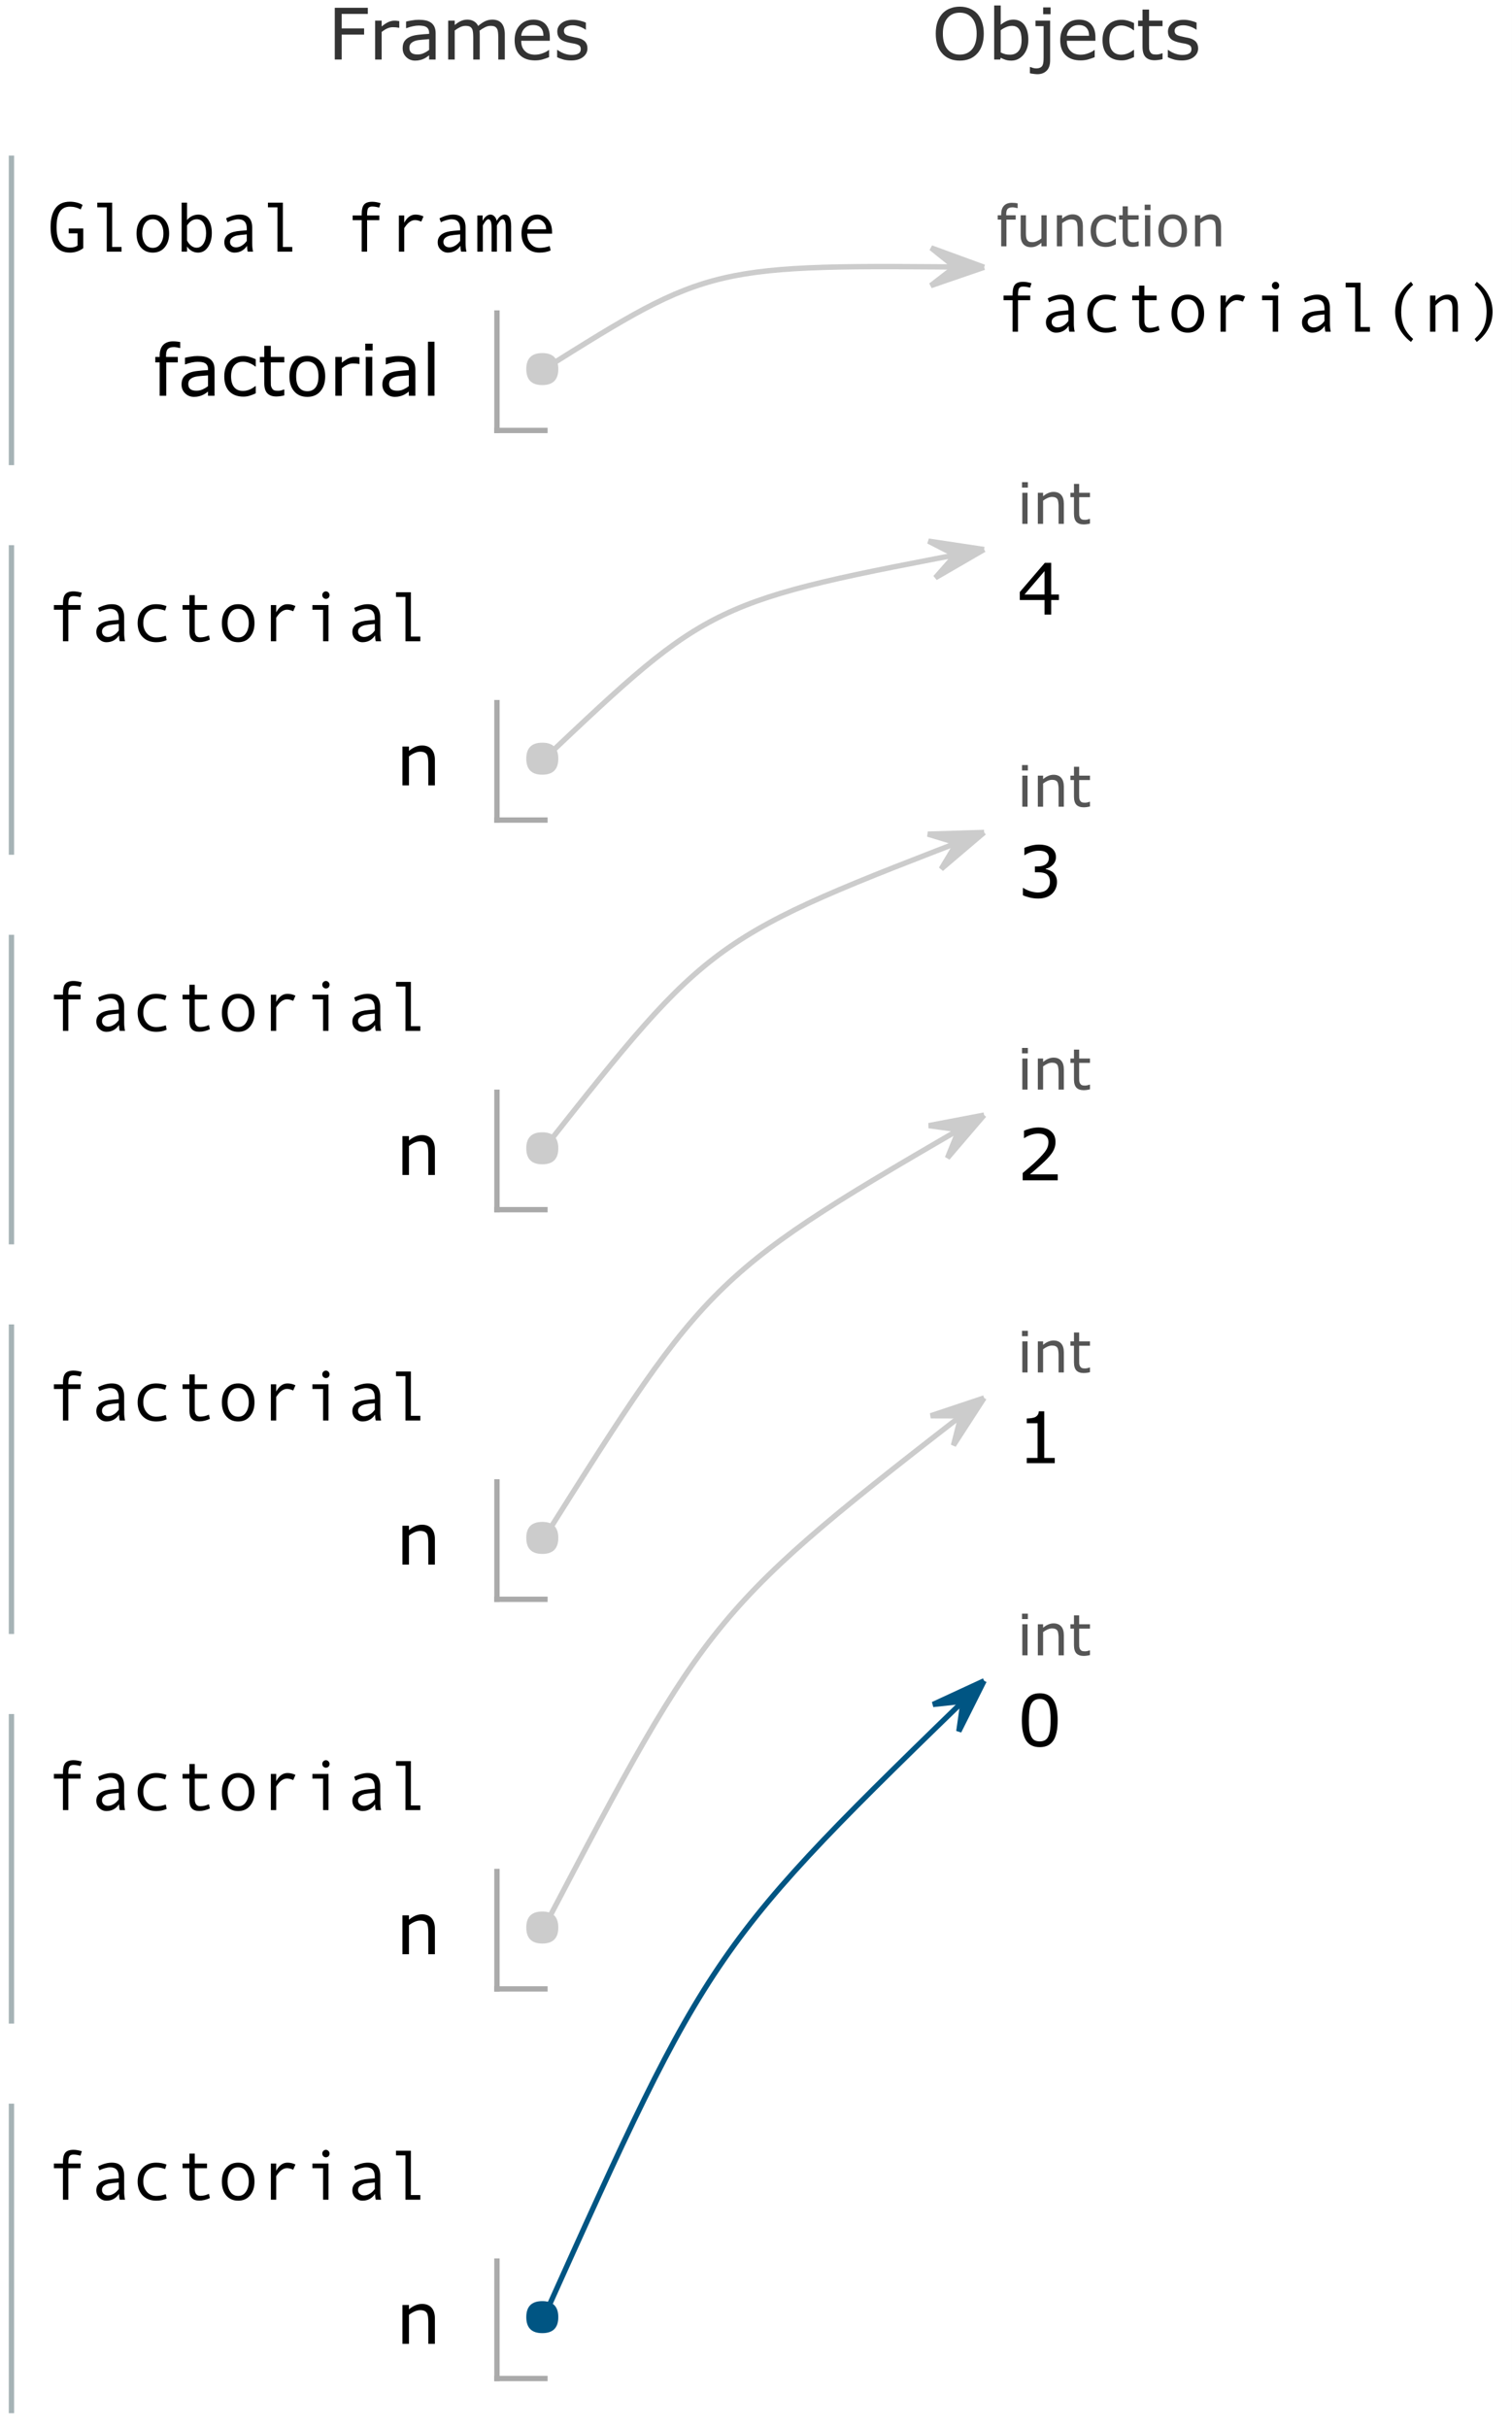 <?xml version="1.0" encoding="UTF-8"?>
<svg xmlns="http://www.w3.org/2000/svg" xmlns:xlink="http://www.w3.org/1999/xlink" width="318.833pt" height="511.827pt" viewBox="0 0 318.833 511.827" version="1.1">
<rect x="0" y="0" width="318.833" height="511.827" fill="#808080" stroke="none"/>
<defs>
<g>
<symbol overflow="visible" id="glyph0-0">
<path style="stroke:none;" d="M 1.875 0 L 1.875 -11.25 L 13.125 -11.25 L 13.125 0 Z M 2.812 -0.938 L 12.188 -0.938 L 12.188 -10.312 L 2.812 -10.312 Z M 2.812 -0.938 "/>
</symbol>
<symbol overflow="visible" id="glyph0-1">
<path style="stroke:none;" d="M 9.594 -9.656 C 10.039 -9.164 10.379 -8.566 10.609 -7.859 C 10.848 -7.148 10.969 -6.348 10.969 -5.453 C 10.969 -4.555 10.848 -3.75 10.609 -3.031 C 10.367 -2.32 10.031 -1.734 9.594 -1.266 C 9.145 -0.766 8.613 -0.391 8 -0.141 C 7.383 0.109 6.688 0.234 5.906 0.234 C 5.133 0.234 4.438 0.109 3.812 -0.141 C 3.188 -0.398 2.656 -0.773 2.219 -1.266 C 1.77 -1.742 1.426 -2.332 1.188 -3.031 C 0.957 -3.738 0.844 -4.547 0.844 -5.453 C 0.844 -6.336 0.957 -7.133 1.188 -7.844 C 1.426 -8.551 1.77 -9.156 2.219 -9.656 C 2.645 -10.133 3.176 -10.5 3.812 -10.75 C 4.457 -11.008 5.156 -11.141 5.906 -11.141 C 6.688 -11.141 7.383 -11.008 8 -10.75 C 8.625 -10.488 9.156 -10.125 9.594 -9.656 Z M 9.469 -5.453 C 9.469 -6.867 9.148 -7.957 8.516 -8.719 C 7.879 -9.488 7.008 -9.875 5.906 -9.875 C 4.801 -9.875 3.93 -9.488 3.297 -8.719 C 2.66 -7.957 2.344 -6.867 2.344 -5.453 C 2.344 -4.016 2.664 -2.914 3.312 -2.156 C 3.957 -1.406 4.82 -1.031 5.906 -1.031 C 6.988 -1.031 7.852 -1.406 8.5 -2.156 C 9.145 -2.914 9.469 -4.016 9.469 -5.453 Z M 9.469 -5.453 "/>
</symbol>
<symbol overflow="visible" id="glyph0-2">
<path style="stroke:none;" d="M 8.562 -4.156 C 8.562 -3.469 8.461 -2.848 8.266 -2.297 C 8.066 -1.754 7.805 -1.301 7.484 -0.938 C 7.141 -0.551 6.758 -0.258 6.344 -0.062 C 5.926 0.133 5.469 0.234 4.969 0.234 C 4.508 0.234 4.102 0.176 3.75 0.062 C 3.406 -0.051 3.066 -0.195 2.734 -0.375 L 2.641 0 L 1.359 0 L 1.359 -11.391 L 2.734 -11.391 L 2.734 -7.328 C 3.117 -7.641 3.523 -7.895 3.953 -8.094 C 4.391 -8.301 4.879 -8.406 5.422 -8.406 C 6.391 -8.406 7.156 -8.035 7.719 -7.297 C 8.281 -6.555 8.562 -5.508 8.562 -4.156 Z M 7.141 -4.109 C 7.141 -5.086 6.977 -5.828 6.656 -6.328 C 6.332 -6.836 5.812 -7.094 5.094 -7.094 C 4.688 -7.094 4.281 -7.004 3.875 -6.828 C 3.469 -6.66 3.086 -6.441 2.734 -6.172 L 2.734 -1.484 C 3.117 -1.305 3.453 -1.18 3.734 -1.109 C 4.016 -1.047 4.332 -1.016 4.688 -1.016 C 5.457 -1.016 6.055 -1.266 6.484 -1.766 C 6.922 -2.266 7.141 -3.047 7.141 -4.109 Z M 7.141 -4.109 "/>
</symbol>
<symbol overflow="visible" id="glyph0-3">
<path style="stroke:none;" d="M 3.906 -9.547 L 2.344 -9.547 L 2.344 -10.984 L 3.906 -10.984 Z M 3.812 0.203 C 3.812 1.16 3.566 1.879 3.078 2.359 C 2.586 2.848 1.938 3.094 1.125 3.094 C 0.926 3.094 0.664 3.07 0.344 3.031 C 0.031 3 -0.234 2.953 -0.453 2.891 L -0.453 1.578 L -0.375 1.578 C -0.238 1.629 -0.055 1.691 0.172 1.766 C 0.398 1.836 0.625 1.875 0.844 1.875 C 1.195 1.875 1.477 1.82 1.688 1.719 C 1.906 1.625 2.07 1.477 2.188 1.281 C 2.289 1.082 2.359 0.844 2.391 0.562 C 2.422 0.289 2.438 -0.039 2.438 -0.438 L 2.438 -7.031 L 0.734 -7.031 L 0.734 -8.188 L 3.812 -8.188 Z M 3.812 0.203 "/>
</symbol>
<symbol overflow="visible" id="glyph0-4">
<path style="stroke:none;" d="M 8.203 -3.953 L 2.172 -3.953 C 2.172 -3.441 2.242 -3 2.391 -2.625 C 2.547 -2.258 2.758 -1.957 3.031 -1.719 C 3.281 -1.477 3.578 -1.301 3.922 -1.188 C 4.273 -1.07 4.66 -1.016 5.078 -1.016 C 5.641 -1.016 6.203 -1.125 6.766 -1.344 C 7.328 -1.562 7.727 -1.781 7.969 -2 L 8.047 -2 L 8.047 -0.5 C 7.578 -0.301 7.098 -0.133 6.609 0 C 6.129 0.125 5.625 0.188 5.094 0.188 C 3.738 0.188 2.68 -0.176 1.922 -0.906 C 1.16 -1.645 0.781 -2.691 0.781 -4.047 C 0.781 -5.379 1.145 -6.438 1.875 -7.219 C 2.602 -8.008 3.562 -8.406 4.75 -8.406 C 5.852 -8.406 6.703 -8.082 7.297 -7.438 C 7.898 -6.789 8.203 -5.875 8.203 -4.688 Z M 6.859 -5 C 6.859 -5.727 6.676 -6.285 6.312 -6.672 C 5.957 -7.066 5.414 -7.266 4.688 -7.266 C 3.945 -7.266 3.359 -7.047 2.922 -6.609 C 2.484 -6.18 2.234 -5.645 2.172 -5 Z M 6.859 -5 "/>
</symbol>
<symbol overflow="visible" id="glyph0-5">
<path style="stroke:none;" d="M 7.406 -0.516 C 6.945 -0.297 6.508 -0.125 6.094 0 C 5.688 0.125 5.25 0.188 4.781 0.188 C 4.188 0.188 3.645 0.098 3.156 -0.078 C 2.664 -0.254 2.242 -0.516 1.891 -0.859 C 1.535 -1.211 1.258 -1.656 1.062 -2.188 C 0.863 -2.727 0.766 -3.359 0.766 -4.078 C 0.766 -5.422 1.129 -6.473 1.859 -7.234 C 2.598 -7.992 3.57 -8.375 4.781 -8.375 C 5.25 -8.375 5.707 -8.305 6.156 -8.172 C 6.613 -8.035 7.031 -7.875 7.406 -7.688 L 7.406 -6.156 L 7.328 -6.156 C 6.91 -6.488 6.477 -6.738 6.031 -6.906 C 5.582 -7.082 5.145 -7.172 4.719 -7.172 C 3.938 -7.172 3.32 -6.91 2.875 -6.391 C 2.426 -5.867 2.203 -5.098 2.203 -4.078 C 2.203 -3.086 2.422 -2.328 2.859 -1.797 C 3.297 -1.273 3.914 -1.016 4.719 -1.016 C 5 -1.016 5.281 -1.051 5.562 -1.125 C 5.852 -1.195 6.113 -1.289 6.344 -1.406 C 6.551 -1.508 6.738 -1.617 6.906 -1.734 C 7.082 -1.848 7.223 -1.945 7.328 -2.031 L 7.406 -2.031 Z M 7.406 -0.516 "/>
</symbol>
<symbol overflow="visible" id="glyph0-6">
<path style="stroke:none;" d="M 5.609 -0.078 C 5.348 -0.004 5.062 0.051 4.75 0.094 C 4.445 0.133 4.176 0.156 3.938 0.156 C 3.102 0.156 2.469 -0.066 2.031 -0.516 C 1.602 -0.961 1.391 -1.68 1.391 -2.672 L 1.391 -7.031 L 0.453 -7.031 L 0.453 -8.188 L 1.391 -8.188 L 1.391 -10.531 L 2.766 -10.531 L 2.766 -8.188 L 5.609 -8.188 L 5.609 -7.031 L 2.766 -7.031 L 2.766 -3.297 C 2.766 -2.867 2.77 -2.531 2.781 -2.281 C 2.801 -2.039 2.875 -1.816 3 -1.609 C 3.102 -1.41 3.25 -1.266 3.438 -1.172 C 3.625 -1.086 3.91 -1.047 4.297 -1.047 C 4.523 -1.047 4.758 -1.078 5 -1.141 C 5.25 -1.211 5.426 -1.27 5.531 -1.312 L 5.609 -1.312 Z M 5.609 -0.078 "/>
</symbol>
<symbol overflow="visible" id="glyph0-7">
<path style="stroke:none;" d="M 7.203 -2.359 C 7.203 -1.609 6.891 -0.992 6.266 -0.516 C 5.648 -0.035 4.812 0.203 3.75 0.203 C 3.133 0.203 2.57 0.129 2.062 -0.016 C 1.562 -0.16 1.145 -0.316 0.812 -0.484 L 0.812 -2.031 L 0.875 -2.031 C 1.312 -1.707 1.797 -1.445 2.328 -1.25 C 2.859 -1.062 3.367 -0.969 3.859 -0.969 C 4.461 -0.969 4.938 -1.062 5.281 -1.25 C 5.625 -1.445 5.797 -1.758 5.797 -2.188 C 5.797 -2.508 5.703 -2.754 5.516 -2.922 C 5.328 -3.086 4.973 -3.227 4.453 -3.344 C 4.254 -3.383 3.992 -3.43 3.672 -3.484 C 3.359 -3.547 3.07 -3.613 2.812 -3.688 C 2.102 -3.875 1.598 -4.148 1.297 -4.516 C 0.992 -4.891 0.844 -5.344 0.844 -5.875 C 0.844 -6.219 0.91 -6.535 1.047 -6.828 C 1.191 -7.129 1.406 -7.395 1.688 -7.625 C 1.957 -7.852 2.301 -8.035 2.719 -8.172 C 3.145 -8.305 3.617 -8.375 4.141 -8.375 C 4.629 -8.375 5.125 -8.312 5.625 -8.188 C 6.125 -8.07 6.539 -7.93 6.875 -7.766 L 6.875 -6.297 L 6.797 -6.297 C 6.453 -6.555 6.023 -6.773 5.516 -6.953 C 5.016 -7.129 4.523 -7.219 4.047 -7.219 C 3.535 -7.219 3.109 -7.117 2.766 -6.922 C 2.422 -6.734 2.25 -6.445 2.25 -6.062 C 2.25 -5.727 2.352 -5.473 2.562 -5.297 C 2.77 -5.129 3.102 -4.992 3.562 -4.891 C 3.812 -4.828 4.094 -4.766 4.406 -4.703 C 4.727 -4.648 4.992 -4.598 5.203 -4.547 C 5.836 -4.398 6.332 -4.148 6.688 -3.797 C 7.031 -3.43 7.203 -2.953 7.203 -2.359 Z M 7.203 -2.359 "/>
</symbol>
<symbol overflow="visible" id="glyph0-8">
<path style="stroke:none;" d="M 8.812 -3.062 L 7.188 -3.062 L 7.188 0 L 5.781 0 L 5.781 -3.062 L 0.562 -3.062 L 0.562 -4.75 L 5.844 -10.906 L 7.188 -10.906 L 7.188 -4.234 L 8.812 -4.234 Z M 5.781 -4.234 L 5.781 -9.156 L 1.562 -4.234 Z M 5.781 -4.234 "/>
</symbol>
<symbol overflow="visible" id="glyph0-9">
<path style="stroke:none;" d="M 7.609 -5.25 C 7.836 -5.039 8.023 -4.773 8.172 -4.453 C 8.328 -4.141 8.406 -3.734 8.406 -3.234 C 8.406 -2.734 8.312 -2.273 8.125 -1.859 C 7.945 -1.441 7.695 -1.082 7.375 -0.781 C 7.008 -0.438 6.578 -0.18 6.078 -0.016 C 5.586 0.148 5.047 0.234 4.453 0.234 C 3.848 0.234 3.25 0.16 2.656 0.016 C 2.07 -0.129 1.594 -0.289 1.219 -0.469 L 1.219 -2 L 1.328 -2 C 1.742 -1.719 2.234 -1.488 2.797 -1.312 C 3.359 -1.133 3.898 -1.047 4.422 -1.047 C 4.734 -1.047 5.062 -1.094 5.406 -1.188 C 5.75 -1.289 6.031 -1.441 6.25 -1.641 C 6.469 -1.859 6.633 -2.098 6.75 -2.359 C 6.863 -2.617 6.922 -2.945 6.922 -3.344 C 6.922 -3.727 6.859 -4.047 6.734 -4.297 C 6.609 -4.555 6.438 -4.766 6.219 -4.922 C 5.988 -5.066 5.719 -5.164 5.406 -5.219 C 5.094 -5.281 4.758 -5.312 4.406 -5.312 L 3.75 -5.312 L 3.75 -6.531 L 4.25 -6.531 C 5 -6.531 5.594 -6.68 6.031 -6.984 C 6.469 -7.297 6.688 -7.75 6.688 -8.344 C 6.688 -8.613 6.629 -8.848 6.516 -9.047 C 6.41 -9.242 6.258 -9.406 6.062 -9.531 C 5.852 -9.656 5.629 -9.738 5.391 -9.781 C 5.148 -9.832 4.879 -9.859 4.578 -9.859 C 4.109 -9.859 3.613 -9.773 3.094 -9.609 C 2.57 -9.453 2.078 -9.219 1.609 -8.906 L 1.531 -8.906 L 1.531 -10.438 C 1.883 -10.613 2.348 -10.773 2.922 -10.922 C 3.504 -11.066 4.066 -11.141 4.609 -11.141 C 5.141 -11.141 5.609 -11.086 6.016 -10.984 C 6.422 -10.891 6.785 -10.734 7.109 -10.516 C 7.461 -10.285 7.727 -10.004 7.906 -9.672 C 8.094 -9.336 8.188 -8.945 8.188 -8.5 C 8.188 -7.895 7.973 -7.363 7.547 -6.906 C 7.117 -6.457 6.613 -6.176 6.031 -6.062 L 6.031 -5.969 C 6.258 -5.926 6.523 -5.844 6.828 -5.719 C 7.129 -5.594 7.391 -5.438 7.609 -5.25 Z M 7.609 -5.25 "/>
</symbol>
<symbol overflow="visible" id="glyph0-10">
<path style="stroke:none;" d="M 8.562 0 L 1.172 0 L 1.172 -1.531 C 1.691 -1.969 2.207 -2.406 2.719 -2.844 C 3.238 -3.289 3.719 -3.727 4.156 -4.156 C 5.094 -5.062 5.734 -5.781 6.078 -6.312 C 6.43 -6.852 6.609 -7.438 6.609 -8.062 C 6.609 -8.625 6.422 -9.062 6.047 -9.375 C 5.672 -9.695 5.148 -9.859 4.484 -9.859 C 4.035 -9.859 3.551 -9.781 3.031 -9.625 C 2.52 -9.469 2.02 -9.227 1.531 -8.906 L 1.453 -8.906 L 1.453 -10.453 C 1.797 -10.617 2.254 -10.773 2.828 -10.922 C 3.41 -11.066 3.973 -11.141 4.516 -11.141 C 5.641 -11.141 6.516 -10.867 7.141 -10.328 C 7.773 -9.785 8.094 -9.051 8.094 -8.125 C 8.094 -7.707 8.039 -7.32 7.938 -6.969 C 7.832 -6.613 7.68 -6.273 7.484 -5.953 C 7.285 -5.648 7.055 -5.348 6.797 -5.047 C 6.547 -4.754 6.238 -4.43 5.875 -4.078 C 5.352 -3.566 4.812 -3.07 4.25 -2.594 C 3.695 -2.113 3.18 -1.664 2.703 -1.25 L 8.562 -1.25 Z M 8.562 0 "/>
</symbol>
<symbol overflow="visible" id="glyph0-11">
<path style="stroke:none;" d="M 7.938 0 L 2.031 0 L 2.031 -1.109 L 4.312 -1.109 L 4.312 -8.422 L 2.031 -8.422 L 2.031 -9.422 C 2.344 -9.422 2.672 -9.445 3.016 -9.5 C 3.367 -9.551 3.641 -9.625 3.828 -9.719 C 4.047 -9.844 4.219 -10 4.344 -10.188 C 4.477 -10.375 4.555 -10.625 4.578 -10.938 L 5.719 -10.938 L 5.719 -1.109 L 7.938 -1.109 Z M 7.938 0 "/>
</symbol>
<symbol overflow="visible" id="glyph0-12">
<path style="stroke:none;" d="M 8.547 -5.453 C 8.547 -3.492 8.238 -2.055 7.625 -1.141 C 7.008 -0.223 6.062 0.234 4.781 0.234 C 3.469 0.234 2.508 -0.227 1.906 -1.156 C 1.301 -2.094 1 -3.52 1 -5.438 C 1 -7.375 1.301 -8.805 1.906 -9.734 C 2.52 -10.66 3.477 -11.125 4.781 -11.125 C 6.082 -11.125 7.035 -10.656 7.641 -9.719 C 8.242 -8.781 8.547 -7.359 8.547 -5.453 Z M 6.625 -2.125 C 6.789 -2.52 6.906 -2.984 6.969 -3.516 C 7.031 -4.055 7.062 -4.703 7.062 -5.453 C 7.062 -6.191 7.031 -6.832 6.969 -7.375 C 6.906 -7.926 6.785 -8.395 6.609 -8.781 C 6.441 -9.156 6.207 -9.438 5.906 -9.625 C 5.613 -9.82 5.238 -9.922 4.781 -9.922 C 4.32 -9.922 3.941 -9.82 3.641 -9.625 C 3.336 -9.438 3.098 -9.148 2.922 -8.766 C 2.754 -8.398 2.641 -7.926 2.578 -7.344 C 2.516 -6.77 2.484 -6.133 2.484 -5.438 C 2.484 -4.676 2.508 -4.039 2.562 -3.531 C 2.625 -3.02 2.742 -2.562 2.922 -2.156 C 3.078 -1.77 3.301 -1.477 3.594 -1.281 C 3.895 -1.082 4.289 -0.984 4.781 -0.984 C 5.238 -0.984 5.617 -1.078 5.922 -1.266 C 6.223 -1.453 6.457 -1.738 6.625 -2.125 Z M 6.625 -2.125 "/>
</symbol>
<symbol overflow="visible" id="glyph0-13">
<path style="stroke:none;" d="M 8.438 -9.609 L 2.922 -9.609 L 2.922 -6.547 L 7.656 -6.547 L 7.656 -5.25 L 2.922 -5.25 L 2.922 0 L 1.469 0 L 1.469 -10.906 L 8.438 -10.906 Z M 8.438 -9.609 "/>
</symbol>
<symbol overflow="visible" id="glyph0-14">
<path style="stroke:none;" d="M 6.453 -6.688 L 6.391 -6.688 C 6.18 -6.727 5.977 -6.758 5.781 -6.781 C 5.594 -6.801 5.367 -6.812 5.109 -6.812 C 4.68 -6.812 4.27 -6.719 3.875 -6.531 C 3.477 -6.344 3.098 -6.102 2.734 -5.812 L 2.734 0 L 1.359 0 L 1.359 -8.188 L 2.734 -8.188 L 2.734 -6.969 C 3.273 -7.406 3.754 -7.719 4.172 -7.906 C 4.598 -8.094 5.023 -8.188 5.453 -8.188 C 5.691 -8.188 5.863 -8.176 5.969 -8.156 C 6.082 -8.145 6.242 -8.125 6.453 -8.094 Z M 6.453 -6.688 "/>
</symbol>
<symbol overflow="visible" id="glyph0-15">
<path style="stroke:none;" d="M 7.719 0 L 6.344 0 L 6.344 -0.875 C 6.219 -0.789 6.051 -0.672 5.844 -0.516 C 5.633 -0.367 5.438 -0.254 5.25 -0.172 C 5.02 -0.055 4.754 0.035 4.453 0.109 C 4.148 0.191 3.801 0.234 3.406 0.234 C 2.664 0.234 2.039 -0.008 1.531 -0.5 C 1.02 -0.988 0.766 -1.613 0.766 -2.375 C 0.766 -2.988 0.895 -3.488 1.156 -3.875 C 1.426 -4.258 1.805 -4.562 2.297 -4.781 C 2.797 -5 3.395 -5.145 4.094 -5.219 C 4.789 -5.301 5.539 -5.363 6.344 -5.406 L 6.344 -5.625 C 6.344 -5.938 6.285 -6.191 6.172 -6.391 C 6.066 -6.598 5.91 -6.758 5.703 -6.875 C 5.504 -6.988 5.27 -7.062 5 -7.094 C 4.727 -7.133 4.441 -7.156 4.141 -7.156 C 3.785 -7.156 3.383 -7.109 2.938 -7.016 C 2.488 -6.922 2.031 -6.785 1.562 -6.609 L 1.484 -6.609 L 1.484 -8 C 1.754 -8.07 2.141 -8.148 2.641 -8.234 C 3.148 -8.328 3.656 -8.375 4.156 -8.375 C 4.727 -8.375 5.227 -8.328 5.656 -8.234 C 6.082 -8.141 6.453 -7.977 6.766 -7.75 C 7.078 -7.52 7.312 -7.227 7.469 -6.875 C 7.633 -6.52 7.719 -6.078 7.719 -5.547 Z M 6.344 -2.016 L 6.344 -4.297 C 5.926 -4.266 5.43 -4.223 4.859 -4.172 C 4.285 -4.129 3.836 -4.062 3.516 -3.969 C 3.117 -3.852 2.797 -3.676 2.547 -3.438 C 2.305 -3.207 2.188 -2.883 2.188 -2.469 C 2.188 -2 2.328 -1.645 2.609 -1.406 C 2.891 -1.176 3.32 -1.062 3.906 -1.062 C 4.383 -1.062 4.82 -1.156 5.219 -1.344 C 5.625 -1.531 6 -1.754 6.344 -2.016 Z M 6.344 -2.016 "/>
</symbol>
<symbol overflow="visible" id="glyph0-16">
<path style="stroke:none;" d="M 13.297 0 L 11.922 0 L 11.922 -4.656 C 11.922 -5.008 11.906 -5.348 11.875 -5.672 C 11.844 -6.004 11.773 -6.266 11.672 -6.453 C 11.555 -6.672 11.395 -6.832 11.188 -6.938 C 10.977 -7.039 10.676 -7.094 10.281 -7.094 C 9.895 -7.094 9.508 -6.992 9.125 -6.797 C 8.738 -6.609 8.352 -6.367 7.969 -6.078 C 7.977 -5.961 7.988 -5.828 8 -5.672 C 8.008 -5.523 8.016 -5.379 8.016 -5.234 L 8.016 0 L 6.641 0 L 6.641 -4.656 C 6.641 -5.02 6.625 -5.363 6.594 -5.688 C 6.562 -6.008 6.492 -6.27 6.391 -6.469 C 6.273 -6.676 6.113 -6.832 5.906 -6.938 C 5.695 -7.039 5.395 -7.094 5 -7.094 C 4.625 -7.094 4.242 -7 3.859 -6.812 C 3.484 -6.633 3.109 -6.398 2.734 -6.109 L 2.734 0 L 1.359 0 L 1.359 -8.188 L 2.734 -8.188 L 2.734 -7.266 C 3.16 -7.629 3.586 -7.91 4.016 -8.109 C 4.441 -8.305 4.898 -8.406 5.391 -8.406 C 5.941 -8.406 6.41 -8.285 6.797 -8.047 C 7.191 -7.816 7.484 -7.492 7.672 -7.078 C 8.223 -7.547 8.727 -7.883 9.188 -8.094 C 9.645 -8.301 10.141 -8.406 10.672 -8.406 C 11.566 -8.406 12.227 -8.133 12.656 -7.594 C 13.082 -7.051 13.297 -6.289 13.297 -5.312 Z M 13.297 0 "/>
</symbol>
<symbol overflow="visible" id="glyph0-17">
<path style="stroke:none;" d="M 5.75 -10.062 L 5.688 -10.062 C 5.531 -10.102 5.328 -10.145 5.078 -10.188 C 4.836 -10.238 4.629 -10.266 4.453 -10.266 C 3.859 -10.266 3.426 -10.133 3.156 -9.875 C 2.895 -9.613 2.766 -9.141 2.766 -8.453 L 2.766 -8.188 L 5.25 -8.188 L 5.25 -7.031 L 2.812 -7.031 L 2.812 0 L 1.422 0 L 1.422 -7.031 L 0.5 -7.031 L 0.5 -8.188 L 1.422 -8.188 L 1.422 -8.453 C 1.422 -9.422 1.66 -10.164 2.141 -10.688 C 2.629 -11.207 3.332 -11.469 4.25 -11.469 C 4.551 -11.469 4.828 -11.453 5.078 -11.422 C 5.328 -11.391 5.551 -11.359 5.75 -11.328 Z M 5.75 -10.062 "/>
</symbol>
<symbol overflow="visible" id="glyph0-18">
<path style="stroke:none;" d="M 8.328 -4.094 C 8.328 -2.758 7.984 -1.703 7.297 -0.922 C 6.617 -0.148 5.707 0.234 4.562 0.234 C 3.395 0.234 2.473 -0.148 1.797 -0.922 C 1.117 -1.703 0.781 -2.758 0.781 -4.094 C 0.781 -5.426 1.117 -6.477 1.797 -7.25 C 2.473 -8.02 3.395 -8.406 4.562 -8.406 C 5.707 -8.406 6.617 -8.02 7.297 -7.25 C 7.984 -6.477 8.328 -5.426 8.328 -4.094 Z M 6.906 -4.094 C 6.906 -5.145 6.695 -5.926 6.281 -6.438 C 5.863 -6.957 5.289 -7.219 4.562 -7.219 C 3.812 -7.219 3.227 -6.957 2.812 -6.438 C 2.406 -5.926 2.203 -5.145 2.203 -4.094 C 2.203 -3.062 2.406 -2.281 2.812 -1.75 C 3.227 -1.219 3.812 -0.953 4.562 -0.953 C 5.289 -0.953 5.863 -1.211 6.281 -1.734 C 6.695 -2.266 6.906 -3.051 6.906 -4.094 Z M 6.906 -4.094 "/>
</symbol>
<symbol overflow="visible" id="glyph0-19">
<path style="stroke:none;" d="M 2.828 -9.547 L 1.281 -9.547 L 1.281 -10.984 L 2.828 -10.984 Z M 2.75 0 L 1.375 0 L 1.375 -8.188 L 2.75 -8.188 Z M 2.75 0 "/>
</symbol>
<symbol overflow="visible" id="glyph0-20">
<path style="stroke:none;" d="M 2.75 0 L 1.375 0 L 1.375 -11.391 L 2.75 -11.391 Z M 2.75 0 "/>
</symbol>
<symbol overflow="visible" id="glyph0-21">
<path style="stroke:none;" d=""/>
</symbol>
<symbol overflow="visible" id="glyph0-22">
<path style="stroke:none;" d="M 8.203 0 L 6.812 0 L 6.812 -4.656 C 6.812 -5.031 6.789 -5.383 6.75 -5.719 C 6.707 -6.051 6.629 -6.305 6.516 -6.484 C 6.391 -6.691 6.211 -6.844 5.984 -6.938 C 5.754 -7.039 5.457 -7.094 5.094 -7.094 C 4.719 -7.094 4.32 -7 3.906 -6.812 C 3.5 -6.633 3.109 -6.398 2.734 -6.109 L 2.734 0 L 1.359 0 L 1.359 -8.188 L 2.734 -8.188 L 2.734 -7.266 C 3.16 -7.629 3.602 -7.91 4.062 -8.109 C 4.52 -8.305 4.992 -8.406 5.484 -8.406 C 6.359 -8.406 7.031 -8.141 7.5 -7.609 C 7.969 -7.078 8.203 -6.312 8.203 -5.312 Z M 8.203 0 "/>
</symbol>
<symbol overflow="visible" id="glyph1-0">
<path style="stroke:none;" d="M 1.5 0 L 1.5 -9 L 10.5 -9 L 10.5 0 Z M 2.25 -0.75 L 9.75 -0.75 L 9.75 -8.25 L 2.25 -8.25 Z M 2.25 -0.75 "/>
</symbol>
<symbol overflow="visible" id="glyph1-1">
<path style="stroke:none;" d="M 4.609 -8.047 L 4.547 -8.047 C 4.422 -8.086 4.258 -8.125 4.062 -8.156 C 3.875 -8.195 3.707 -8.219 3.562 -8.219 C 3.082 -8.219 2.734 -8.113 2.516 -7.906 C 2.305 -7.695 2.203 -7.316 2.203 -6.766 L 2.203 -6.547 L 4.203 -6.547 L 4.203 -5.625 L 2.25 -5.625 L 2.25 0 L 1.141 0 L 1.141 -5.625 L 0.406 -5.625 L 0.406 -6.547 L 1.141 -6.547 L 1.141 -6.766 C 1.141 -7.535 1.332 -8.129 1.719 -8.547 C 2.102 -8.961 2.664 -9.172 3.406 -9.172 C 3.645 -9.172 3.863 -9.16 4.062 -9.141 C 4.258 -9.117 4.441 -9.094 4.609 -9.062 Z M 4.609 -8.047 "/>
</symbol>
<symbol overflow="visible" id="glyph1-2">
<path style="stroke:none;" d="M 6.516 0 L 5.406 0 L 5.406 -0.734 C 5.039 -0.43 4.688 -0.203 4.344 -0.047 C 4 0.109 3.625 0.188 3.219 0.188 C 2.531 0.188 1.992 -0.02 1.609 -0.438 C 1.223 -0.863 1.031 -1.484 1.031 -2.297 L 1.031 -6.547 L 2.141 -6.547 L 2.141 -2.812 C 2.141 -2.488 2.156 -2.207 2.188 -1.969 C 2.219 -1.727 2.285 -1.523 2.391 -1.359 C 2.492 -1.191 2.629 -1.066 2.797 -0.984 C 2.961 -0.91 3.207 -0.875 3.531 -0.875 C 3.812 -0.875 4.117 -0.945 4.453 -1.094 C 4.797 -1.238 5.113 -1.426 5.406 -1.656 L 5.406 -6.547 L 6.516 -6.547 Z M 6.516 0 "/>
</symbol>
<symbol overflow="visible" id="glyph1-3">
<path style="stroke:none;" d="M 6.562 0 L 5.453 0 L 5.453 -3.734 C 5.453 -4.023 5.43 -4.301 5.391 -4.562 C 5.359 -4.832 5.297 -5.039 5.203 -5.188 C 5.109 -5.352 4.969 -5.473 4.781 -5.547 C 4.602 -5.629 4.367 -5.672 4.078 -5.672 C 3.773 -5.672 3.457 -5.598 3.125 -5.453 C 2.801 -5.305 2.488 -5.117 2.188 -4.891 L 2.188 0 L 1.078 0 L 1.078 -6.547 L 2.188 -6.547 L 2.188 -5.812 C 2.531 -6.102 2.883 -6.328 3.25 -6.484 C 3.613 -6.648 3.992 -6.734 4.391 -6.734 C 5.086 -6.734 5.625 -6.52 6 -6.094 C 6.375 -5.664 6.562 -5.051 6.562 -4.25 Z M 6.562 0 "/>
</symbol>
<symbol overflow="visible" id="glyph1-4">
<path style="stroke:none;" d="M 5.922 -0.406 C 5.555 -0.227 5.207 -0.094 4.875 0 C 4.551 0.094 4.203 0.141 3.828 0.141 C 3.359 0.141 2.926 0.07 2.531 -0.062 C 2.133 -0.195 1.797 -0.406 1.516 -0.688 C 1.223 -0.969 1 -1.32 0.844 -1.75 C 0.688 -2.188 0.609 -2.691 0.609 -3.266 C 0.609 -4.336 0.898 -5.176 1.484 -5.781 C 2.078 -6.395 2.859 -6.703 3.828 -6.703 C 4.203 -6.703 4.566 -6.645 4.922 -6.531 C 5.285 -6.426 5.617 -6.301 5.922 -6.156 L 5.922 -4.922 L 5.859 -4.922 C 5.523 -5.191 5.18 -5.395 4.828 -5.531 C 4.473 -5.676 4.125 -5.75 3.781 -5.75 C 3.156 -5.75 2.66 -5.535 2.297 -5.109 C 1.941 -4.691 1.766 -4.078 1.766 -3.266 C 1.766 -2.473 1.938 -1.863 2.281 -1.438 C 2.633 -1.02 3.133 -0.812 3.781 -0.812 C 4 -0.812 4.223 -0.836 4.453 -0.891 C 4.691 -0.953 4.898 -1.031 5.078 -1.125 C 5.242 -1.207 5.395 -1.297 5.531 -1.391 C 5.676 -1.484 5.785 -1.562 5.859 -1.625 L 5.922 -1.625 Z M 5.922 -0.406 "/>
</symbol>
<symbol overflow="visible" id="glyph1-5">
<path style="stroke:none;" d="M 4.484 -0.062 C 4.273 0 4.047 0.047 3.797 0.078 C 3.555 0.109 3.344 0.125 3.156 0.125 C 2.488 0.125 1.977 -0.051 1.625 -0.406 C 1.281 -0.77 1.109 -1.348 1.109 -2.141 L 1.109 -5.625 L 0.359 -5.625 L 0.359 -6.547 L 1.109 -6.547 L 1.109 -8.422 L 2.203 -8.422 L 2.203 -6.547 L 4.484 -6.547 L 4.484 -5.625 L 2.203 -5.625 L 2.203 -2.641 C 2.203 -2.297 2.207 -2.023 2.219 -1.828 C 2.238 -1.641 2.297 -1.461 2.391 -1.297 C 2.484 -1.141 2.602 -1.023 2.75 -0.953 C 2.906 -0.879 3.133 -0.844 3.438 -0.844 C 3.613 -0.844 3.801 -0.867 4 -0.922 C 4.195 -0.973 4.336 -1.016 4.422 -1.047 L 4.484 -1.047 Z M 4.484 -0.062 "/>
</symbol>
<symbol overflow="visible" id="glyph1-6">
<path style="stroke:none;" d="M 2.266 -7.641 L 1.031 -7.641 L 1.031 -8.781 L 2.266 -8.781 Z M 2.203 0 L 1.094 0 L 1.094 -6.547 L 2.203 -6.547 Z M 2.203 0 "/>
</symbol>
<symbol overflow="visible" id="glyph1-7">
<path style="stroke:none;" d="M 6.656 -3.266 C 6.656 -2.203 6.379 -1.359 5.828 -0.734 C 5.285 -0.117 4.555 0.188 3.641 0.188 C 2.711 0.188 1.977 -0.117 1.438 -0.734 C 0.895 -1.359 0.625 -2.203 0.625 -3.266 C 0.625 -4.336 0.895 -5.18 1.438 -5.797 C 1.977 -6.422 2.711 -6.734 3.641 -6.734 C 4.555 -6.734 5.285 -6.422 5.828 -5.797 C 6.379 -5.18 6.656 -4.336 6.656 -3.266 Z M 5.531 -3.266 C 5.531 -4.117 5.363 -4.75 5.031 -5.156 C 4.695 -5.57 4.234 -5.781 3.641 -5.781 C 3.047 -5.781 2.582 -5.57 2.25 -5.156 C 1.926 -4.75 1.766 -4.117 1.766 -3.266 C 1.766 -2.453 1.926 -1.832 2.25 -1.406 C 2.582 -0.977 3.047 -0.766 3.641 -0.766 C 4.234 -0.766 4.695 -0.973 5.031 -1.391 C 5.363 -1.816 5.531 -2.441 5.531 -3.266 Z M 5.531 -3.266 "/>
</symbol>
<symbol overflow="visible" id="glyph2-0">
<path style="stroke:none;" d="M 1.578 0 L 1.578 -10.078 L 7.422 -10.078 L 7.422 0 Z M 2.516 -0.938 L 6.484 -0.938 L 6.484 -9.141 L 2.516 -9.141 Z M 2.516 -0.938 "/>
</symbol>
<symbol overflow="visible" id="glyph2-1">
<path style="stroke:none;" d="M 7.531 -10.219 L 7.234 -9.281 C 6.691 -9.438 6.203 -9.516 5.766 -9.516 C 5.359 -9.516 5.078 -9.398 4.922 -9.172 C 4.766 -8.941 4.688 -8.473 4.688 -7.766 L 4.688 -7.625 L 7.266 -7.625 L 7.266 -6.641 L 4.688 -6.641 L 4.688 0 L 3.547 0 L 3.547 -6.641 L 1.641 -6.641 L 1.641 -7.625 L 3.547 -7.625 L 3.547 -7.891 C 3.547 -8.859 3.711 -9.535 4.047 -9.922 C 4.379 -10.316 4.953 -10.516 5.766 -10.516 C 6.297 -10.516 6.883 -10.414 7.531 -10.219 Z M 7.531 -10.219 "/>
</symbol>
<symbol overflow="visible" id="glyph2-2">
<path style="stroke:none;" d="M 7.641 0 L 6.516 0 C 6.422 -0.312 6.375 -0.723 6.375 -1.234 C 5.719 -0.273 4.832 0.203 3.719 0.203 C 3.156 0.203 2.656 0 2.219 -0.406 C 1.789 -0.812 1.578 -1.332 1.578 -1.969 C 1.578 -2.344 1.648 -2.672 1.797 -2.953 C 1.953 -3.242 2.176 -3.488 2.469 -3.688 C 2.758 -3.883 3.113 -4.039 3.531 -4.156 C 3.957 -4.27 4.457 -4.348 5.031 -4.391 L 6.312 -4.5 L 6.312 -4.859 C 6.312 -6.172 5.703 -6.828 4.484 -6.828 C 4.191 -6.828 3.82 -6.766 3.375 -6.641 C 2.938 -6.516 2.562 -6.367 2.25 -6.203 L 1.953 -7.016 C 2.992 -7.547 3.957 -7.812 4.844 -7.812 C 6.582 -7.812 7.453 -6.891 7.453 -5.047 L 7.453 -1.766 C 7.453 -1.109 7.516 -0.52 7.641 0 Z M 6.312 -2.266 L 6.312 -3.641 C 5.281 -3.555 4.57 -3.473 4.188 -3.391 C 3.812 -3.305 3.484 -3.156 3.203 -2.938 C 2.922 -2.719 2.781 -2.422 2.781 -2.047 C 2.781 -1.703 2.898 -1.426 3.141 -1.219 C 3.379 -1.008 3.68 -0.906 4.047 -0.906 C 4.453 -0.906 4.852 -1.023 5.25 -1.266 C 5.656 -1.504 6.008 -1.836 6.312 -2.266 Z M 6.312 -2.266 "/>
</symbol>
<symbol overflow="visible" id="glyph2-3">
<path style="stroke:none;" d="M 7.422 -0.25 C 6.766 0.051 6.035 0.203 5.234 0.203 C 4.035 0.203 3.078 -0.16 2.359 -0.891 C 1.648 -1.629 1.297 -2.602 1.297 -3.812 C 1.297 -5.02 1.656 -5.988 2.375 -6.719 C 3.094 -7.445 4.035 -7.812 5.203 -7.812 C 5.973 -7.812 6.703 -7.676 7.391 -7.406 L 7.094 -6.469 C 6.406 -6.707 5.781 -6.828 5.219 -6.828 C 4.383 -6.828 3.719 -6.555 3.219 -6.016 C 2.727 -5.473 2.484 -4.738 2.484 -3.812 C 2.484 -2.957 2.738 -2.238 3.25 -1.656 C 3.758 -1.082 4.422 -0.797 5.234 -0.797 C 5.879 -0.797 6.547 -0.922 7.234 -1.172 Z M 7.422 -0.25 "/>
</symbol>
<symbol overflow="visible" id="glyph2-4">
<path style="stroke:none;" d="M 7.531 -0.344 C 6.758 0.008 6.004 0.188 5.266 0.188 C 3.898 0.188 3.219 -0.535 3.219 -1.984 L 3.219 -6.641 L 1.766 -6.641 L 1.766 -7.625 L 3.219 -7.625 L 3.219 -9.719 L 4.344 -9.719 L 4.344 -7.625 L 6.922 -7.625 L 6.922 -6.641 L 4.344 -6.641 L 4.344 -2.281 C 4.344 -1.812 4.441 -1.445 4.641 -1.188 C 4.848 -0.938 5.129 -0.812 5.484 -0.812 C 6.109 -0.812 6.723 -0.953 7.328 -1.234 Z M 7.531 -0.344 "/>
</symbol>
<symbol overflow="visible" id="glyph2-5">
<path style="stroke:none;" d="M 4.5 -7.812 C 5.551 -7.812 6.383 -7.445 7 -6.719 C 7.625 -5.988 7.938 -5.023 7.938 -3.828 C 7.938 -2.617 7.625 -1.645 7 -0.906 C 6.383 -0.164 5.551 0.203 4.5 0.203 C 3.445 0.203 2.609 -0.16 1.984 -0.891 C 1.367 -1.629 1.062 -2.609 1.062 -3.828 C 1.062 -5.023 1.367 -5.988 1.984 -6.719 C 2.609 -7.445 3.445 -7.812 4.5 -7.812 Z M 4.5 -0.797 C 5.188 -0.797 5.727 -1.086 6.125 -1.672 C 6.531 -2.266 6.734 -2.977 6.734 -3.812 C 6.734 -4.688 6.535 -5.406 6.141 -5.969 C 5.742 -6.539 5.195 -6.828 4.5 -6.828 C 3.789 -6.828 3.238 -6.547 2.844 -5.984 C 2.457 -5.43 2.266 -4.707 2.266 -3.812 C 2.266 -2.957 2.461 -2.238 2.859 -1.656 C 3.254 -1.082 3.801 -0.797 4.5 -0.797 Z M 4.5 -0.797 "/>
</symbol>
<symbol overflow="visible" id="glyph2-6">
<path style="stroke:none;" d="M 7.578 -7.422 L 7.109 -6.328 C 6.609 -6.547 6.176 -6.656 5.812 -6.656 C 5.469 -6.656 5.133 -6.555 4.812 -6.359 C 4.5 -6.172 4.203 -5.895 3.922 -5.531 C 3.648 -5.176 3.516 -4.977 3.516 -4.938 L 3.516 0 L 2.391 0 L 2.391 -7.625 L 3.516 -7.625 L 3.516 -6.094 C 4.129 -7.238 4.922 -7.812 5.891 -7.812 C 6.473 -7.812 7.035 -7.68 7.578 -7.422 Z M 7.578 -7.422 "/>
</symbol>
<symbol overflow="visible" id="glyph2-7">
<path style="stroke:none;" d="M 5 -10.516 C 5.207 -10.516 5.383 -10.438 5.531 -10.281 C 5.688 -10.133 5.766 -9.953 5.766 -9.734 C 5.766 -9.504 5.691 -9.312 5.547 -9.156 C 5.398 -9.008 5.219 -8.938 5 -8.938 C 4.789 -8.938 4.609 -9.016 4.453 -9.172 C 4.305 -9.336 4.234 -9.523 4.234 -9.734 C 4.234 -9.941 4.305 -10.125 4.453 -10.281 C 4.609 -10.438 4.789 -10.516 5 -10.516 Z M 5.547 0 L 4.406 0 L 4.406 -6.641 L 2.156 -6.641 L 2.156 -7.625 L 5.547 -7.625 Z M 5.547 0 "/>
</symbol>
<symbol overflow="visible" id="glyph2-8">
<path style="stroke:none;" d="M 6.906 0 L 3.781 0 L 3.781 -9.344 L 1.781 -9.344 L 1.781 -10.328 L 4.922 -10.328 L 4.922 -0.984 L 6.906 -0.984 Z M 6.906 0 "/>
</symbol>
<symbol overflow="visible" id="glyph2-9">
<path style="stroke:none;" d="M 7.016 1.531 L 6.562 2.156 C 5.477 1.332 4.648 0.375 4.078 -0.719 C 3.504 -1.812 3.219 -2.969 3.219 -4.188 C 3.219 -5.406 3.5 -6.555 4.062 -7.641 C 4.633 -8.734 5.469 -9.691 6.562 -10.516 L 7.016 -9.891 C 6.117 -9.086 5.473 -8.25 5.078 -7.375 C 4.691 -6.5 4.5 -5.441 4.5 -4.203 C 4.5 -2.91 4.703 -1.828 5.109 -0.953 C 5.516 -0.078 6.148 0.75 7.016 1.531 Z M 7.016 1.531 "/>
</symbol>
<symbol overflow="visible" id="glyph2-10">
<path style="stroke:none;" d="M 7.453 0 L 6.312 0 L 6.312 -4.891 C 6.312 -5.566 6.203 -6.055 5.984 -6.359 C 5.766 -6.672 5.426 -6.828 4.969 -6.828 C 4.27 -6.828 3.52 -6.391 2.719 -5.516 L 2.719 0 L 1.578 0 L 1.578 -7.625 L 2.719 -7.625 L 2.719 -6.516 C 3.539 -7.379 4.406 -7.812 5.312 -7.812 C 6.738 -7.812 7.453 -6.945 7.453 -5.219 Z M 7.453 0 "/>
</symbol>
<symbol overflow="visible" id="glyph2-11">
<path style="stroke:none;" d="M 2.438 -10.516 C 3.531 -9.691 4.359 -8.734 4.922 -7.641 C 5.484 -6.555 5.766 -5.406 5.766 -4.188 C 5.766 -2.969 5.477 -1.812 4.906 -0.719 C 4.344 0.375 3.52 1.332 2.438 2.156 L 1.984 1.531 C 2.867 0.738 3.508 -0.098 3.906 -0.984 C 4.301 -1.879 4.5 -2.953 4.5 -4.203 C 4.5 -5.484 4.297 -6.555 3.891 -7.422 C 3.484 -8.285 2.848 -9.109 1.984 -9.891 Z M 2.438 -10.516 "/>
</symbol>
<symbol overflow="visible" id="glyph2-12">
<path style="stroke:none;" d="M 7.828 -0.734 C 6.984 -0.109 6.051 0.203 5.031 0.203 C 3.688 0.203 2.664 -0.25 1.969 -1.156 C 1.281 -2.07 0.938 -3.406 0.938 -5.156 C 0.938 -6.852 1.27 -8.172 1.938 -9.109 C 2.602 -10.055 3.633 -10.531 5.031 -10.531 C 5.52 -10.531 6.008 -10.469 6.5 -10.344 C 6.988 -10.219 7.383 -10.051 7.688 -9.844 L 7.281 -8.891 C 6.594 -9.285 5.844 -9.484 5.031 -9.484 C 4.082 -9.484 3.375 -9.133 2.906 -8.438 C 2.438 -7.738 2.203 -6.645 2.203 -5.156 C 2.203 -2.289 3.145 -0.859 5.031 -0.859 C 5.738 -0.859 6.27 -1.004 6.625 -1.297 L 6.625 -3.859 L 4.766 -3.859 L 4.766 -4.891 L 7.828 -4.891 Z M 7.828 -0.734 "/>
</symbol>
<symbol overflow="visible" id="glyph2-13">
<path style="stroke:none;" d="M 2.719 -6.641 C 2.969 -6.992 3.305 -7.273 3.734 -7.484 C 4.172 -7.703 4.629 -7.812 5.109 -7.812 C 6.004 -7.812 6.695 -7.453 7.188 -6.734 C 7.688 -6.023 7.938 -5.094 7.938 -3.938 C 7.938 -2.758 7.672 -1.773 7.141 -0.984 C 6.609 -0.191 5.906 0.203 5.031 0.203 C 4.551 0.203 4.102 0.082 3.688 -0.156 C 3.281 -0.395 2.957 -0.707 2.719 -1.094 L 2.719 0 L 1.578 0 L 1.578 -10.328 L 2.719 -10.328 Z M 2.719 -5.516 L 2.719 -2.344 C 2.938 -1.906 3.227 -1.539 3.594 -1.25 C 3.957 -0.969 4.332 -0.828 4.719 -0.828 C 5.332 -0.828 5.82 -1.117 6.188 -1.703 C 6.551 -2.285 6.734 -3.008 6.734 -3.875 C 6.734 -4.75 6.562 -5.457 6.219 -6 C 5.875 -6.551 5.391 -6.828 4.766 -6.828 C 3.961 -6.828 3.281 -6.391 2.719 -5.516 Z M 2.719 -5.516 "/>
</symbol>
<symbol overflow="visible" id="glyph2-14">
<path style="stroke:none;" d=""/>
</symbol>
<symbol overflow="visible" id="glyph2-15">
<path style="stroke:none;" d="M 8.062 0 L 6.922 0 L 6.922 -5.016 C 6.922 -6.223 6.691 -6.828 6.234 -6.828 C 6.004 -6.828 5.75 -6.617 5.469 -6.203 C 5.195 -5.785 5.062 -5.555 5.062 -5.516 L 5.062 0 L 3.938 0 L 3.938 -5.016 C 3.938 -6.223 3.707 -6.828 3.25 -6.828 C 3.031 -6.828 2.781 -6.617 2.5 -6.203 C 2.227 -5.785 2.094 -5.555 2.094 -5.516 L 2.094 0 L 0.938 0 L 0.938 -7.625 L 2.047 -7.625 L 2.047 -6.484 C 2.254 -6.891 2.504 -7.211 2.797 -7.453 C 3.098 -7.691 3.395 -7.812 3.688 -7.812 C 4 -7.812 4.273 -7.691 4.516 -7.453 C 4.766 -7.211 4.938 -6.891 5.031 -6.484 C 5.238 -6.891 5.488 -7.211 5.781 -7.453 C 6.082 -7.691 6.379 -7.812 6.672 -7.812 C 7.598 -7.812 8.062 -6.988 8.062 -5.344 Z M 8.062 0 "/>
</symbol>
<symbol overflow="visible" id="glyph2-16">
<path style="stroke:none;" d="M 7.688 -3.781 L 2.453 -3.781 C 2.453 -2.914 2.703 -2.203 3.203 -1.641 C 3.703 -1.078 4.316 -0.797 5.047 -0.797 C 5.734 -0.797 6.445 -0.922 7.188 -1.172 L 7.391 -0.25 C 6.711 0.051 5.926 0.203 5.031 0.203 C 3.895 0.203 2.977 -0.16 2.281 -0.891 C 1.594 -1.617 1.25 -2.602 1.25 -3.844 C 1.25 -5.051 1.555 -6.016 2.172 -6.734 C 2.797 -7.453 3.602 -7.812 4.594 -7.812 C 5.469 -7.812 6.203 -7.477 6.797 -6.812 C 7.391 -6.145 7.688 -5.254 7.688 -4.141 Z M 6.438 -4.703 C 6.438 -5.305 6.25 -5.812 5.875 -6.219 C 5.508 -6.625 5.098 -6.828 4.641 -6.828 C 4.047 -6.828 3.551 -6.629 3.156 -6.234 C 2.77 -5.848 2.555 -5.336 2.516 -4.703 Z M 6.438 -4.703 "/>
</symbol>
</g>
<clipPath id="clip1">
  <path d="M 0 0 L 318.832 0 L 318.832 511.828 L 0 511.828 Z M 0 0 "/>
</clipPath>
<clipPath id="clip2">
  <path d="M 110.977 74.422 L 117.727 74.422 L 117.727 81.172 L 110.977 81.172 Z M 110.977 74.422 "/>
</clipPath>
<clipPath id="clip3">
  <path d="M 110.977 156.547 L 117.727 156.547 L 117.727 163.297 L 110.977 163.297 Z M 110.977 156.547 "/>
</clipPath>
<clipPath id="clip4">
  <path d="M 110.977 238.672 L 117.727 238.672 L 117.727 245.422 L 110.977 245.422 Z M 110.977 238.672 "/>
</clipPath>
<clipPath id="clip5">
  <path d="M 110.977 320.797 L 117.727 320.797 L 117.727 327.547 L 110.977 327.547 Z M 110.977 320.797 "/>
</clipPath>
<clipPath id="clip6">
  <path d="M 110.977 402.922 L 117.727 402.922 L 117.727 409.672 L 110.977 409.672 Z M 110.977 402.922 "/>
</clipPath>
<clipPath id="clip7">
  <path d="M 110.977 485.047 L 117.727 485.047 L 117.727 491.797 L 110.977 491.797 Z M 110.977 485.047 "/>
</clipPath>
</defs>
<g id="surface1">
<g clip-path="url(#clip1)" clip-rule="nonzero">
<rect x="0" y="0" width="318.833" height="511.827" style="fill:rgb(100%,100%,100%);fill-opacity:1;stroke:none;"/>
</g>
<path style=" stroke:none;fill-rule:nonzero;fill:rgb(100%,100%,100%);fill-opacity:1;" d="M 1.852 98.047 L 124.477 98.047 L 124.477 32.797 L 1.852 32.797 Z M 1.852 98.047 "/>
<path style=" stroke:none;fill-rule:nonzero;fill:rgb(65.099%,70.197%,71.373%);fill-opacity:1;" d="M 1.852 98.047 L 2.977 98.047 L 2.977 32.797 L 1.852 32.797 Z M 1.852 98.047 "/>
<path style=" stroke:none;fill-rule:nonzero;fill:rgb(66.667%,66.667%,66.667%);fill-opacity:1;" d="M 104.227 91.297 L 115.477 91.297 L 115.477 90.172 L 104.227 90.172 Z M 104.227 91.297 "/>
<path style=" stroke:none;fill-rule:nonzero;fill:rgb(66.667%,66.667%,66.667%);fill-opacity:1;" d="M 104.227 91.297 L 105.352 91.297 L 105.352 65.422 L 104.227 65.422 Z M 104.227 91.297 "/>
<path style=" stroke:none;fill-rule:nonzero;fill:rgb(100%,100%,100%);fill-opacity:1;" d="M 1.852 180.172 L 124.477 180.172 L 124.477 114.922 L 1.852 114.922 Z M 1.852 180.172 "/>
<path style=" stroke:none;fill-rule:nonzero;fill:rgb(65.099%,70.197%,71.373%);fill-opacity:1;" d="M 1.852 180.172 L 2.977 180.172 L 2.977 114.922 L 1.852 114.922 Z M 1.852 180.172 "/>
<path style=" stroke:none;fill-rule:nonzero;fill:rgb(66.667%,66.667%,66.667%);fill-opacity:1;" d="M 104.227 173.422 L 115.477 173.422 L 115.477 172.297 L 104.227 172.297 Z M 104.227 173.422 "/>
<path style=" stroke:none;fill-rule:nonzero;fill:rgb(66.667%,66.667%,66.667%);fill-opacity:1;" d="M 104.227 173.422 L 105.352 173.422 L 105.352 147.547 L 104.227 147.547 Z M 104.227 173.422 "/>
<path style=" stroke:none;fill-rule:nonzero;fill:rgb(100%,100%,100%);fill-opacity:1;" d="M 1.852 262.297 L 124.477 262.297 L 124.477 197.047 L 1.852 197.047 Z M 1.852 262.297 "/>
<path style=" stroke:none;fill-rule:nonzero;fill:rgb(65.099%,70.197%,71.373%);fill-opacity:1;" d="M 1.852 262.297 L 2.977 262.297 L 2.977 197.047 L 1.852 197.047 Z M 1.852 262.297 "/>
<path style=" stroke:none;fill-rule:nonzero;fill:rgb(66.667%,66.667%,66.667%);fill-opacity:1;" d="M 104.227 255.547 L 115.477 255.547 L 115.477 254.422 L 104.227 254.422 Z M 104.227 255.547 "/>
<path style=" stroke:none;fill-rule:nonzero;fill:rgb(66.667%,66.667%,66.667%);fill-opacity:1;" d="M 104.227 255.547 L 105.352 255.547 L 105.352 229.672 L 104.227 229.672 Z M 104.227 255.547 "/>
<path style=" stroke:none;fill-rule:nonzero;fill:rgb(100%,100%,100%);fill-opacity:1;" d="M 1.852 344.422 L 124.477 344.422 L 124.477 279.172 L 1.852 279.172 Z M 1.852 344.422 "/>
<path style=" stroke:none;fill-rule:nonzero;fill:rgb(65.099%,70.197%,71.373%);fill-opacity:1;" d="M 1.852 344.422 L 2.977 344.422 L 2.977 279.172 L 1.852 279.172 Z M 1.852 344.422 "/>
<path style=" stroke:none;fill-rule:nonzero;fill:rgb(66.667%,66.667%,66.667%);fill-opacity:1;" d="M 104.227 337.672 L 115.477 337.672 L 115.477 336.547 L 104.227 336.547 Z M 104.227 337.672 "/>
<path style=" stroke:none;fill-rule:nonzero;fill:rgb(66.667%,66.667%,66.667%);fill-opacity:1;" d="M 104.227 337.672 L 105.352 337.672 L 105.352 311.797 L 104.227 311.797 Z M 104.227 337.672 "/>
<path style=" stroke:none;fill-rule:nonzero;fill:rgb(100%,100%,100%);fill-opacity:1;" d="M 1.852 426.547 L 124.477 426.547 L 124.477 361.297 L 1.852 361.297 Z M 1.852 426.547 "/>
<path style=" stroke:none;fill-rule:nonzero;fill:rgb(65.099%,70.197%,71.373%);fill-opacity:1;" d="M 1.852 426.547 L 2.977 426.547 L 2.977 361.297 L 1.852 361.297 Z M 1.852 426.547 "/>
<path style=" stroke:none;fill-rule:nonzero;fill:rgb(66.667%,66.667%,66.667%);fill-opacity:1;" d="M 104.227 419.797 L 115.477 419.797 L 115.477 418.672 L 104.227 418.672 Z M 104.227 419.797 "/>
<path style=" stroke:none;fill-rule:nonzero;fill:rgb(66.667%,66.667%,66.667%);fill-opacity:1;" d="M 104.227 419.797 L 105.352 419.797 L 105.352 393.922 L 104.227 393.922 Z M 104.227 419.797 "/>
<path style=" stroke:none;fill-rule:nonzero;fill:rgb(100%,100%,100%);fill-opacity:1;" d="M 1.852 508.672 L 124.477 508.672 L 124.477 443.422 L 1.852 443.422 Z M 1.852 508.672 "/>
<path style=" stroke:none;fill-rule:nonzero;fill:rgb(65.099%,70.197%,71.373%);fill-opacity:1;" d="M 1.852 508.672 L 2.977 508.672 L 2.977 443.422 L 1.852 443.422 Z M 1.852 508.672 "/>
<path style=" stroke:none;fill-rule:nonzero;fill:rgb(66.667%,66.667%,66.667%);fill-opacity:1;" d="M 104.227 501.922 L 115.477 501.922 L 115.477 500.797 L 104.227 500.797 Z M 104.227 501.922 "/>
<path style=" stroke:none;fill-rule:nonzero;fill:rgb(66.667%,66.667%,66.667%);fill-opacity:1;" d="M 104.227 501.922 L 105.352 501.922 L 105.352 476.047 L 104.227 476.047 Z M 104.227 501.922 "/>
<g style="fill:rgb(20%,20%,20%);fill-opacity:1;">
  <use xlink:href="#glyph0-1" x="196.478" y="12.545"/>
</g>
<g style="fill:rgb(20%,20%,20%);fill-opacity:1;">
  <use xlink:href="#glyph0-2" x="208.282" y="12.545"/>
</g>
<g style="fill:rgb(20%,20%,20%);fill-opacity:1;">
  <use xlink:href="#glyph0-3" x="217.625" y="12.545"/>
</g>
<g style="fill:rgb(20%,20%,20%);fill-opacity:1;">
  <use xlink:href="#glyph0-4" x="222.788" y="12.545"/>
</g>
<g style="fill:rgb(20%,20%,20%);fill-opacity:1;">
  <use xlink:href="#glyph0-5" x="231.721" y="12.545"/>
</g>
<g style="fill:rgb(20%,20%,20%);fill-opacity:1;">
  <use xlink:href="#glyph0-6" x="239.534" y="12.545"/>
</g>
<g style="fill:rgb(20%,20%,20%);fill-opacity:1;">
  <use xlink:href="#glyph0-7" x="245.443" y="12.545"/>
</g>
<g style="fill:rgb(33.333%,33.333%,33.333%);fill-opacity:1;">
  <use xlink:href="#glyph1-1" x="209.978" y="51.92"/>
</g>
<g style="fill:rgb(33.333%,33.333%,33.333%);fill-opacity:1;">
  <use xlink:href="#glyph1-2" x="214.195" y="51.92"/>
</g>
<g style="fill:rgb(33.333%,33.333%,33.333%);fill-opacity:1;">
  <use xlink:href="#glyph1-3" x="221.783" y="51.92"/>
</g>
<g style="fill:rgb(33.333%,33.333%,33.333%);fill-opacity:1;">
  <use xlink:href="#glyph1-4" x="229.373" y="51.92"/>
</g>
<g style="fill:rgb(33.333%,33.333%,33.333%);fill-opacity:1;">
  <use xlink:href="#glyph1-5" x="235.621" y="51.92"/>
</g>
<g style="fill:rgb(33.333%,33.333%,33.333%);fill-opacity:1;">
  <use xlink:href="#glyph1-6" x="240.346" y="51.92"/>
</g>
<g style="fill:rgb(33.333%,33.333%,33.333%);fill-opacity:1;">
  <use xlink:href="#glyph1-7" x="243.637" y="51.92"/>
</g>
<g style="fill:rgb(33.333%,33.333%,33.333%);fill-opacity:1;">
  <use xlink:href="#glyph1-3" x="250.916" y="51.92"/>
</g>
<g style="fill:rgb(0%,0%,0%);fill-opacity:1;">
  <use xlink:href="#glyph2-1" x="209.978" y="69.92"/>
</g>
<g style="fill:rgb(0%,0%,0%);fill-opacity:1;">
  <use xlink:href="#glyph2-2" x="218.978" y="69.92"/>
</g>
<g style="fill:rgb(0%,0%,0%);fill-opacity:1;">
  <use xlink:href="#glyph2-3" x="227.977" y="69.92"/>
</g>
<g style="fill:rgb(0%,0%,0%);fill-opacity:1;">
  <use xlink:href="#glyph2-4" x="236.976" y="69.92"/>
</g>
<g style="fill:rgb(0%,0%,0%);fill-opacity:1;">
  <use xlink:href="#glyph2-5" x="245.975" y="69.92"/>
</g>
<g style="fill:rgb(0%,0%,0%);fill-opacity:1;">
  <use xlink:href="#glyph2-6" x="254.974" y="69.92"/>
</g>
<g style="fill:rgb(0%,0%,0%);fill-opacity:1;">
  <use xlink:href="#glyph2-7" x="263.974" y="69.92"/>
</g>
<g style="fill:rgb(0%,0%,0%);fill-opacity:1;">
  <use xlink:href="#glyph2-2" x="272.973" y="69.92"/>
</g>
<g style="fill:rgb(0%,0%,0%);fill-opacity:1;">
  <use xlink:href="#glyph2-8" x="281.972" y="69.92"/>
</g>
<g style="fill:rgb(0%,0%,0%);fill-opacity:1;">
  <use xlink:href="#glyph2-9" x="290.971" y="69.92"/>
</g>
<g style="fill:rgb(0%,0%,0%);fill-opacity:1;">
  <use xlink:href="#glyph2-10" x="299.971" y="69.92"/>
</g>
<g style="fill:rgb(0%,0%,0%);fill-opacity:1;">
  <use xlink:href="#glyph2-11" x="308.97" y="69.92"/>
</g>
<g style="fill:rgb(33.333%,33.333%,33.333%);fill-opacity:1;">
  <use xlink:href="#glyph1-6" x="214.478" y="110.42"/>
</g>
<g style="fill:rgb(33.333%,33.333%,33.333%);fill-opacity:1;">
  <use xlink:href="#glyph1-3" x="217.769" y="110.42"/>
</g>
<g style="fill:rgb(33.333%,33.333%,33.333%);fill-opacity:1;">
  <use xlink:href="#glyph1-5" x="225.358" y="110.42"/>
</g>
<g style="fill:rgb(0%,0%,0%);fill-opacity:1;">
  <use xlink:href="#glyph0-8" x="214.478" y="129.545"/>
</g>
<g style="fill:rgb(33.333%,33.333%,33.333%);fill-opacity:1;">
  <use xlink:href="#glyph1-6" x="214.478" y="170.045"/>
</g>
<g style="fill:rgb(33.333%,33.333%,33.333%);fill-opacity:1;">
  <use xlink:href="#glyph1-3" x="217.769" y="170.045"/>
</g>
<g style="fill:rgb(33.333%,33.333%,33.333%);fill-opacity:1;">
  <use xlink:href="#glyph1-5" x="225.358" y="170.045"/>
</g>
<g style="fill:rgb(0%,0%,0%);fill-opacity:1;">
  <use xlink:href="#glyph0-9" x="214.478" y="189.17"/>
</g>
<g style="fill:rgb(33.333%,33.333%,33.333%);fill-opacity:1;">
  <use xlink:href="#glyph1-6" x="214.478" y="229.67"/>
</g>
<g style="fill:rgb(33.333%,33.333%,33.333%);fill-opacity:1;">
  <use xlink:href="#glyph1-3" x="217.769" y="229.67"/>
</g>
<g style="fill:rgb(33.333%,33.333%,33.333%);fill-opacity:1;">
  <use xlink:href="#glyph1-5" x="225.358" y="229.67"/>
</g>
<g style="fill:rgb(0%,0%,0%);fill-opacity:1;">
  <use xlink:href="#glyph0-10" x="214.478" y="248.795"/>
</g>
<g style="fill:rgb(33.333%,33.333%,33.333%);fill-opacity:1;">
  <use xlink:href="#glyph1-6" x="214.478" y="289.295"/>
</g>
<g style="fill:rgb(33.333%,33.333%,33.333%);fill-opacity:1;">
  <use xlink:href="#glyph1-3" x="217.769" y="289.295"/>
</g>
<g style="fill:rgb(33.333%,33.333%,33.333%);fill-opacity:1;">
  <use xlink:href="#glyph1-5" x="225.358" y="289.295"/>
</g>
<g style="fill:rgb(0%,0%,0%);fill-opacity:1;">
  <use xlink:href="#glyph0-11" x="214.478" y="308.42"/>
</g>
<g style="fill:rgb(33.333%,33.333%,33.333%);fill-opacity:1;">
  <use xlink:href="#glyph1-6" x="214.478" y="348.92"/>
</g>
<g style="fill:rgb(33.333%,33.333%,33.333%);fill-opacity:1;">
  <use xlink:href="#glyph1-3" x="217.769" y="348.92"/>
</g>
<g style="fill:rgb(33.333%,33.333%,33.333%);fill-opacity:1;">
  <use xlink:href="#glyph1-5" x="225.358" y="348.92"/>
</g>
<g style="fill:rgb(0%,0%,0%);fill-opacity:1;">
  <use xlink:href="#glyph0-12" x="214.478" y="368.045"/>
</g>
<g style="fill:rgb(20%,20%,20%);fill-opacity:1;">
  <use xlink:href="#glyph0-13" x="69.125" y="12.545"/>
</g>
<g style="fill:rgb(20%,20%,20%);fill-opacity:1;">
  <use xlink:href="#glyph0-14" x="77.743" y="12.545"/>
</g>
<g style="fill:rgb(20%,20%,20%);fill-opacity:1;">
  <use xlink:href="#glyph0-15" x="84.143" y="12.545"/>
</g>
<g style="fill:rgb(20%,20%,20%);fill-opacity:1;">
  <use xlink:href="#glyph0-16" x="93.15" y="12.545"/>
</g>
<g style="fill:rgb(20%,20%,20%);fill-opacity:1;">
  <use xlink:href="#glyph0-4" x="107.736" y="12.545"/>
</g>
<g style="fill:rgb(20%,20%,20%);fill-opacity:1;">
  <use xlink:href="#glyph0-7" x="116.669" y="12.545"/>
</g>
<g style="fill:rgb(0%,0%,0%);fill-opacity:1;">
  <use xlink:href="#glyph2-12" x="9.728" y="53.045"/>
</g>
<g style="fill:rgb(0%,0%,0%);fill-opacity:1;">
  <use xlink:href="#glyph2-8" x="18.728" y="53.045"/>
</g>
<g style="fill:rgb(0%,0%,0%);fill-opacity:1;">
  <use xlink:href="#glyph2-5" x="27.727" y="53.045"/>
</g>
<g style="fill:rgb(0%,0%,0%);fill-opacity:1;">
  <use xlink:href="#glyph2-13" x="36.726" y="53.045"/>
</g>
<g style="fill:rgb(0%,0%,0%);fill-opacity:1;">
  <use xlink:href="#glyph2-2" x="45.725" y="53.045"/>
</g>
<g style="fill:rgb(0%,0%,0%);fill-opacity:1;">
  <use xlink:href="#glyph2-8" x="54.724" y="53.045"/>
</g>
<g style="fill:rgb(0%,0%,0%);fill-opacity:1;">
  <use xlink:href="#glyph2-14" x="63.724" y="53.045"/>
</g>
<g style="fill:rgb(0%,0%,0%);fill-opacity:1;">
  <use xlink:href="#glyph2-1" x="72.723" y="53.045"/>
</g>
<g style="fill:rgb(0%,0%,0%);fill-opacity:1;">
  <use xlink:href="#glyph2-6" x="81.722" y="53.045"/>
</g>
<g style="fill:rgb(0%,0%,0%);fill-opacity:1;">
  <use xlink:href="#glyph2-2" x="90.721" y="53.045"/>
</g>
<g style="fill:rgb(0%,0%,0%);fill-opacity:1;">
  <use xlink:href="#glyph2-15" x="99.721" y="53.045"/>
</g>
<g style="fill:rgb(0%,0%,0%);fill-opacity:1;">
  <use xlink:href="#glyph2-16" x="108.72" y="53.045"/>
</g>
<g style="fill:rgb(0%,0%,0%);fill-opacity:1;">
  <use xlink:href="#glyph0-17" x="32.246" y="83.42"/>
</g>
<g style="fill:rgb(0%,0%,0%);fill-opacity:1;">
  <use xlink:href="#glyph0-15" x="37.518" y="83.42"/>
</g>
<g style="fill:rgb(0%,0%,0%);fill-opacity:1;">
  <use xlink:href="#glyph0-5" x="46.525" y="83.42"/>
</g>
<g style="fill:rgb(0%,0%,0%);fill-opacity:1;">
  <use xlink:href="#glyph0-6" x="54.338" y="83.42"/>
</g>
<g style="fill:rgb(0%,0%,0%);fill-opacity:1;">
  <use xlink:href="#glyph0-18" x="60.247" y="83.42"/>
</g>
<g style="fill:rgb(0%,0%,0%);fill-opacity:1;">
  <use xlink:href="#glyph0-14" x="69.348" y="83.42"/>
</g>
<g style="fill:rgb(0%,0%,0%);fill-opacity:1;">
  <use xlink:href="#glyph0-19" x="75.748" y="83.42"/>
</g>
<g style="fill:rgb(0%,0%,0%);fill-opacity:1;">
  <use xlink:href="#glyph0-15" x="79.863" y="83.42"/>
</g>
<g style="fill:rgb(0%,0%,0%);fill-opacity:1;">
  <use xlink:href="#glyph0-20" x="88.87" y="83.42"/>
</g>
<g style="fill:rgb(0%,0%,0%);fill-opacity:1;">
  <use xlink:href="#glyph0-21" x="108.728" y="83.42"/>
</g>
<g style="fill:rgb(0%,0%,0%);fill-opacity:1;">
  <use xlink:href="#glyph2-1" x="9.728" y="135.17"/>
</g>
<g style="fill:rgb(0%,0%,0%);fill-opacity:1;">
  <use xlink:href="#glyph2-2" x="18.728" y="135.17"/>
</g>
<g style="fill:rgb(0%,0%,0%);fill-opacity:1;">
  <use xlink:href="#glyph2-3" x="27.727" y="135.17"/>
</g>
<g style="fill:rgb(0%,0%,0%);fill-opacity:1;">
  <use xlink:href="#glyph2-4" x="36.726" y="135.17"/>
</g>
<g style="fill:rgb(0%,0%,0%);fill-opacity:1;">
  <use xlink:href="#glyph2-5" x="45.725" y="135.17"/>
</g>
<g style="fill:rgb(0%,0%,0%);fill-opacity:1;">
  <use xlink:href="#glyph2-6" x="54.724" y="135.17"/>
</g>
<g style="fill:rgb(0%,0%,0%);fill-opacity:1;">
  <use xlink:href="#glyph2-7" x="63.724" y="135.17"/>
</g>
<g style="fill:rgb(0%,0%,0%);fill-opacity:1;">
  <use xlink:href="#glyph2-2" x="72.723" y="135.17"/>
</g>
<g style="fill:rgb(0%,0%,0%);fill-opacity:1;">
  <use xlink:href="#glyph2-8" x="81.722" y="135.17"/>
</g>
<g style="fill:rgb(0%,0%,0%);fill-opacity:1;">
  <use xlink:href="#glyph0-22" x="83.504" y="165.545"/>
</g>
<g style="fill:rgb(0%,0%,0%);fill-opacity:1;">
  <use xlink:href="#glyph0-21" x="108.728" y="165.545"/>
</g>
<g style="fill:rgb(0%,0%,0%);fill-opacity:1;">
  <use xlink:href="#glyph2-1" x="9.728" y="217.295"/>
</g>
<g style="fill:rgb(0%,0%,0%);fill-opacity:1;">
  <use xlink:href="#glyph2-2" x="18.728" y="217.295"/>
</g>
<g style="fill:rgb(0%,0%,0%);fill-opacity:1;">
  <use xlink:href="#glyph2-3" x="27.727" y="217.295"/>
</g>
<g style="fill:rgb(0%,0%,0%);fill-opacity:1;">
  <use xlink:href="#glyph2-4" x="36.726" y="217.295"/>
</g>
<g style="fill:rgb(0%,0%,0%);fill-opacity:1;">
  <use xlink:href="#glyph2-5" x="45.725" y="217.295"/>
</g>
<g style="fill:rgb(0%,0%,0%);fill-opacity:1;">
  <use xlink:href="#glyph2-6" x="54.724" y="217.295"/>
</g>
<g style="fill:rgb(0%,0%,0%);fill-opacity:1;">
  <use xlink:href="#glyph2-7" x="63.724" y="217.295"/>
</g>
<g style="fill:rgb(0%,0%,0%);fill-opacity:1;">
  <use xlink:href="#glyph2-2" x="72.723" y="217.295"/>
</g>
<g style="fill:rgb(0%,0%,0%);fill-opacity:1;">
  <use xlink:href="#glyph2-8" x="81.722" y="217.295"/>
</g>
<g style="fill:rgb(0%,0%,0%);fill-opacity:1;">
  <use xlink:href="#glyph0-22" x="83.504" y="247.67"/>
</g>
<g style="fill:rgb(0%,0%,0%);fill-opacity:1;">
  <use xlink:href="#glyph0-21" x="108.728" y="247.67"/>
</g>
<g style="fill:rgb(0%,0%,0%);fill-opacity:1;">
  <use xlink:href="#glyph2-1" x="9.728" y="299.42"/>
</g>
<g style="fill:rgb(0%,0%,0%);fill-opacity:1;">
  <use xlink:href="#glyph2-2" x="18.728" y="299.42"/>
</g>
<g style="fill:rgb(0%,0%,0%);fill-opacity:1;">
  <use xlink:href="#glyph2-3" x="27.727" y="299.42"/>
</g>
<g style="fill:rgb(0%,0%,0%);fill-opacity:1;">
  <use xlink:href="#glyph2-4" x="36.726" y="299.42"/>
</g>
<g style="fill:rgb(0%,0%,0%);fill-opacity:1;">
  <use xlink:href="#glyph2-5" x="45.725" y="299.42"/>
</g>
<g style="fill:rgb(0%,0%,0%);fill-opacity:1;">
  <use xlink:href="#glyph2-6" x="54.724" y="299.42"/>
</g>
<g style="fill:rgb(0%,0%,0%);fill-opacity:1;">
  <use xlink:href="#glyph2-7" x="63.724" y="299.42"/>
</g>
<g style="fill:rgb(0%,0%,0%);fill-opacity:1;">
  <use xlink:href="#glyph2-2" x="72.723" y="299.42"/>
</g>
<g style="fill:rgb(0%,0%,0%);fill-opacity:1;">
  <use xlink:href="#glyph2-8" x="81.722" y="299.42"/>
</g>
<g style="fill:rgb(0%,0%,0%);fill-opacity:1;">
  <use xlink:href="#glyph0-22" x="83.504" y="329.795"/>
</g>
<g style="fill:rgb(0%,0%,0%);fill-opacity:1;">
  <use xlink:href="#glyph0-21" x="108.728" y="329.795"/>
</g>
<g style="fill:rgb(0%,0%,0%);fill-opacity:1;">
  <use xlink:href="#glyph2-1" x="9.728" y="381.545"/>
</g>
<g style="fill:rgb(0%,0%,0%);fill-opacity:1;">
  <use xlink:href="#glyph2-2" x="18.728" y="381.545"/>
</g>
<g style="fill:rgb(0%,0%,0%);fill-opacity:1;">
  <use xlink:href="#glyph2-3" x="27.727" y="381.545"/>
</g>
<g style="fill:rgb(0%,0%,0%);fill-opacity:1;">
  <use xlink:href="#glyph2-4" x="36.726" y="381.545"/>
</g>
<g style="fill:rgb(0%,0%,0%);fill-opacity:1;">
  <use xlink:href="#glyph2-5" x="45.725" y="381.545"/>
</g>
<g style="fill:rgb(0%,0%,0%);fill-opacity:1;">
  <use xlink:href="#glyph2-6" x="54.724" y="381.545"/>
</g>
<g style="fill:rgb(0%,0%,0%);fill-opacity:1;">
  <use xlink:href="#glyph2-7" x="63.724" y="381.545"/>
</g>
<g style="fill:rgb(0%,0%,0%);fill-opacity:1;">
  <use xlink:href="#glyph2-2" x="72.723" y="381.545"/>
</g>
<g style="fill:rgb(0%,0%,0%);fill-opacity:1;">
  <use xlink:href="#glyph2-8" x="81.722" y="381.545"/>
</g>
<g style="fill:rgb(0%,0%,0%);fill-opacity:1;">
  <use xlink:href="#glyph0-22" x="83.504" y="411.92"/>
</g>
<g style="fill:rgb(0%,0%,0%);fill-opacity:1;">
  <use xlink:href="#glyph0-21" x="108.728" y="411.92"/>
</g>
<g style="fill:rgb(0%,0%,0%);fill-opacity:1;">
  <use xlink:href="#glyph2-1" x="9.728" y="463.67"/>
</g>
<g style="fill:rgb(0%,0%,0%);fill-opacity:1;">
  <use xlink:href="#glyph2-2" x="18.728" y="463.67"/>
</g>
<g style="fill:rgb(0%,0%,0%);fill-opacity:1;">
  <use xlink:href="#glyph2-3" x="27.727" y="463.67"/>
</g>
<g style="fill:rgb(0%,0%,0%);fill-opacity:1;">
  <use xlink:href="#glyph2-4" x="36.726" y="463.67"/>
</g>
<g style="fill:rgb(0%,0%,0%);fill-opacity:1;">
  <use xlink:href="#glyph2-5" x="45.725" y="463.67"/>
</g>
<g style="fill:rgb(0%,0%,0%);fill-opacity:1;">
  <use xlink:href="#glyph2-6" x="54.724" y="463.67"/>
</g>
<g style="fill:rgb(0%,0%,0%);fill-opacity:1;">
  <use xlink:href="#glyph2-7" x="63.724" y="463.67"/>
</g>
<g style="fill:rgb(0%,0%,0%);fill-opacity:1;">
  <use xlink:href="#glyph2-2" x="72.723" y="463.67"/>
</g>
<g style="fill:rgb(0%,0%,0%);fill-opacity:1;">
  <use xlink:href="#glyph2-8" x="81.722" y="463.67"/>
</g>
<g style="fill:rgb(0%,0%,0%);fill-opacity:1;">
  <use xlink:href="#glyph0-22" x="83.504" y="494.045"/>
</g>
<g style="fill:rgb(0%,0%,0%);fill-opacity:1;">
  <use xlink:href="#glyph0-21" x="108.728" y="494.045"/>
</g>
<g clip-path="url(#clip2)" clip-rule="nonzero">
<path style=" stroke:none;fill-rule:nonzero;fill:rgb(80%,80%,80%);fill-opacity:1;" d="M 117.727 77.797 C 117.727 80.047 116.602 81.172 114.352 81.172 C 112.102 81.172 110.977 80.047 110.977 77.797 C 110.977 75.547 112.102 74.422 114.352 74.422 C 116.602 74.422 117.727 75.547 117.727 77.797 Z M 117.727 77.797 "/>
</g>
<path style="fill:none;stroke-width:1;stroke-linecap:butt;stroke-linejoin:miter;stroke:rgb(80%,80%,80%);stroke-opacity:1;stroke-miterlimit:4;" d="M 37.349 38.75 C 68.851 19.25 68.851 19.25 120.349 19.75 " transform="matrix(1.12,0,0,1.135,72.728,33.92)"/>
<path style="fill-rule:nonzero;fill:rgb(80%,80%,80%);fill-opacity:1;stroke-width:1;stroke-linecap:butt;stroke-linejoin:miter;stroke:rgb(80%,80%,80%);stroke-opacity:1;stroke-miterlimit:4;" d="M 120.349 19.75 L 110.382 16.155 L 114.85 19.698 L 110.316 23.154 L 120.349 19.75 " transform="matrix(1.12,0,0,1.135,72.728,33.92)"/>
<g clip-path="url(#clip3)" clip-rule="nonzero">
<path style=" stroke:none;fill-rule:nonzero;fill:rgb(80%,80%,80%);fill-opacity:1;" d="M 117.727 159.922 C 117.727 162.172 116.602 163.297 114.352 163.297 C 112.102 163.297 110.977 162.172 110.977 159.922 C 110.977 157.672 112.102 156.547 114.352 156.547 C 116.602 156.547 117.727 157.672 117.727 159.922 Z M 117.727 159.922 "/>
</g>
<path style="fill:none;stroke-width:1;stroke-linecap:butt;stroke-linejoin:miter;stroke:rgb(80%,80%,80%);stroke-opacity:1;stroke-miterlimit:4;" d="M 37.349 64.376 C 68.851 34.626 68.851 34.626 120.349 24.873 " transform="matrix(1.12,0,0,1.122,72.728,87.92)"/>
<path style="fill-rule:nonzero;fill:rgb(80%,80%,80%);fill-opacity:1;stroke-width:1;stroke-linecap:butt;stroke-linejoin:miter;stroke:rgb(80%,80%,80%);stroke-opacity:1;stroke-miterlimit:4;" d="M 120.349 24.873 L 111.178 30.176 L 114.947 25.901 L 109.873 23.3 L 120.349 24.873 " transform="matrix(1.12,0,0,1.122,72.728,87.92)"/>
<g clip-path="url(#clip4)" clip-rule="nonzero">
<path style=" stroke:none;fill-rule:nonzero;fill:rgb(80%,80%,80%);fill-opacity:1;" d="M 117.727 242.047 C 117.727 244.297 116.602 245.422 114.352 245.422 C 112.102 245.422 110.977 244.297 110.977 242.047 C 110.977 239.797 112.102 238.672 114.352 238.672 C 116.602 238.672 117.727 239.797 117.727 242.047 Z M 117.727 242.047 "/>
</g>
<path style="fill:none;stroke-width:1;stroke-linecap:butt;stroke-linejoin:miter;stroke:rgb(80%,80%,80%);stroke-opacity:1;stroke-miterlimit:4;" d="M 37.349 89.376 C 68.851 49.627 68.851 49.627 120.349 29.873 " transform="matrix(1.12,0,0,1.123,72.728,141.92)"/>
<path style=" stroke:none;fill-rule:nonzero;fill:rgb(80%,80%,80%);fill-opacity:1;" d="M 207.531 175.461 L 198.48 183.148 L 201.781 177.672 L 195.668 175.812 L 207.531 175.461 "/>
<path style="fill:none;stroke-width:1;stroke-linecap:butt;stroke-linejoin:miter;stroke:rgb(80%,80%,80%);stroke-opacity:1;stroke-miterlimit:4;" d="M 120.349 29.873 L 112.269 36.724 L 115.216 31.846 L 109.758 30.19 L 120.349 29.873 " transform="matrix(1.12,0,0,1.123,72.728,141.92)"/>
<g clip-path="url(#clip5)" clip-rule="nonzero">
<path style=" stroke:none;fill-rule:nonzero;fill:rgb(80%,80%,80%);fill-opacity:1;" d="M 117.727 324.172 C 117.727 326.422 116.602 327.547 114.352 327.547 C 112.102 327.547 110.977 326.422 110.977 324.172 C 110.977 321.922 112.102 320.797 114.352 320.797 C 116.602 320.797 117.727 321.922 117.727 324.172 Z M 117.727 324.172 "/>
</g>
<path style="fill:none;stroke-width:1;stroke-linecap:butt;stroke-linejoin:miter;stroke:rgb(80%,80%,80%);stroke-opacity:1;stroke-miterlimit:4;" d="M 37.349 115.274 C 68.851 65.525 68.851 65.525 120.349 35.777 " transform="matrix(1.12,0,0,1.125,72.728,194.795)"/>
<path style=" stroke:none;fill-rule:nonzero;fill:rgb(80%,80%,80%);fill-opacity:1;" d="M 207.531 235.027 L 199.797 244.066 L 202.199 238.125 L 195.871 237.25 L 207.531 235.027 "/>
<path style="fill:none;stroke-width:1;stroke-linecap:butt;stroke-linejoin:miter;stroke:rgb(80%,80%,80%);stroke-opacity:1;stroke-miterlimit:4;" d="M 120.349 35.777 L 113.444 43.81 L 115.589 38.528 L 109.94 37.749 L 120.349 35.777 " transform="matrix(1.12,0,0,1.125,72.728,194.795)"/>
<g clip-path="url(#clip6)" clip-rule="nonzero">
<path style=" stroke:none;fill-rule:nonzero;fill:rgb(80%,80%,80%);fill-opacity:1;" d="M 117.727 406.297 C 117.727 408.547 116.602 409.672 114.352 409.672 C 112.102 409.672 110.977 408.547 110.977 406.297 C 110.977 404.047 112.102 402.922 114.352 402.922 C 116.602 402.922 117.727 404.047 117.727 406.297 Z M 117.727 406.297 "/>
</g>
<path style="fill:none;stroke-width:1;stroke-linecap:butt;stroke-linejoin:miter;stroke:rgb(80%,80%,80%);stroke-opacity:1;stroke-miterlimit:4;" d="M 37.349 144.274 C 68.851 84.526 68.851 84.526 120.349 44.777 " transform="matrix(1.12,0,0,1.125,72.728,244.295)"/>
<path style=" stroke:none;fill-rule:nonzero;fill:rgb(80%,80%,80%);fill-opacity:1;" d="M 207.531 294.652 L 201.062 304.645 L 202.656 298.434 L 196.27 298.414 L 207.531 294.652 "/>
<path style="fill:none;stroke-width:1;stroke-linecap:butt;stroke-linejoin:miter;stroke:rgb(80%,80%,80%);stroke-opacity:1;stroke-miterlimit:4;" d="M 120.349 44.777 L 114.574 53.657 L 115.997 48.135 L 110.295 48.118 L 120.349 44.777 " transform="matrix(1.12,0,0,1.125,72.728,244.295)"/>
<g clip-path="url(#clip7)" clip-rule="nonzero">
<path style=" stroke:none;fill-rule:nonzero;fill:rgb(0%,33.333%,51.373%);fill-opacity:1;" d="M 117.727 488.422 C 117.727 490.672 116.602 491.797 114.352 491.797 C 112.102 491.797 110.977 490.672 110.977 488.422 C 110.977 486.172 112.102 485.047 114.352 485.047 C 116.602 485.047 117.727 486.172 117.727 488.422 Z M 117.727 488.422 "/>
</g>
<path style="fill:none;stroke-width:1;stroke-linecap:butt;stroke-linejoin:miter;stroke:rgb(0%,33.333%,51.373%);stroke-opacity:1;stroke-miterlimit:4;" d="M 37.349 173.274 C 68.851 103.526 68.851 103.526 120.349 53.777 " transform="matrix(1.12,0,0,1.125,72.728,293.795)"/>
<path style=" stroke:none;fill-rule:nonzero;fill:rgb(0%,33.333%,51.373%);fill-opacity:1;" d="M 207.531 354.277 L 202.199 364.926 L 203.102 358.578 L 196.754 359.266 L 207.531 354.277 "/>
<path style="fill:none;stroke-width:1;stroke-linecap:butt;stroke-linejoin:miter;stroke:rgb(0%,33.333%,51.373%);stroke-opacity:1;stroke-miterlimit:4;" d="M 120.349 53.777 L 115.589 63.24 L 116.395 57.597 L 110.728 58.208 L 120.349 53.777 " transform="matrix(1.12,0,0,1.125,72.728,293.795)"/>
</g>
</svg>
